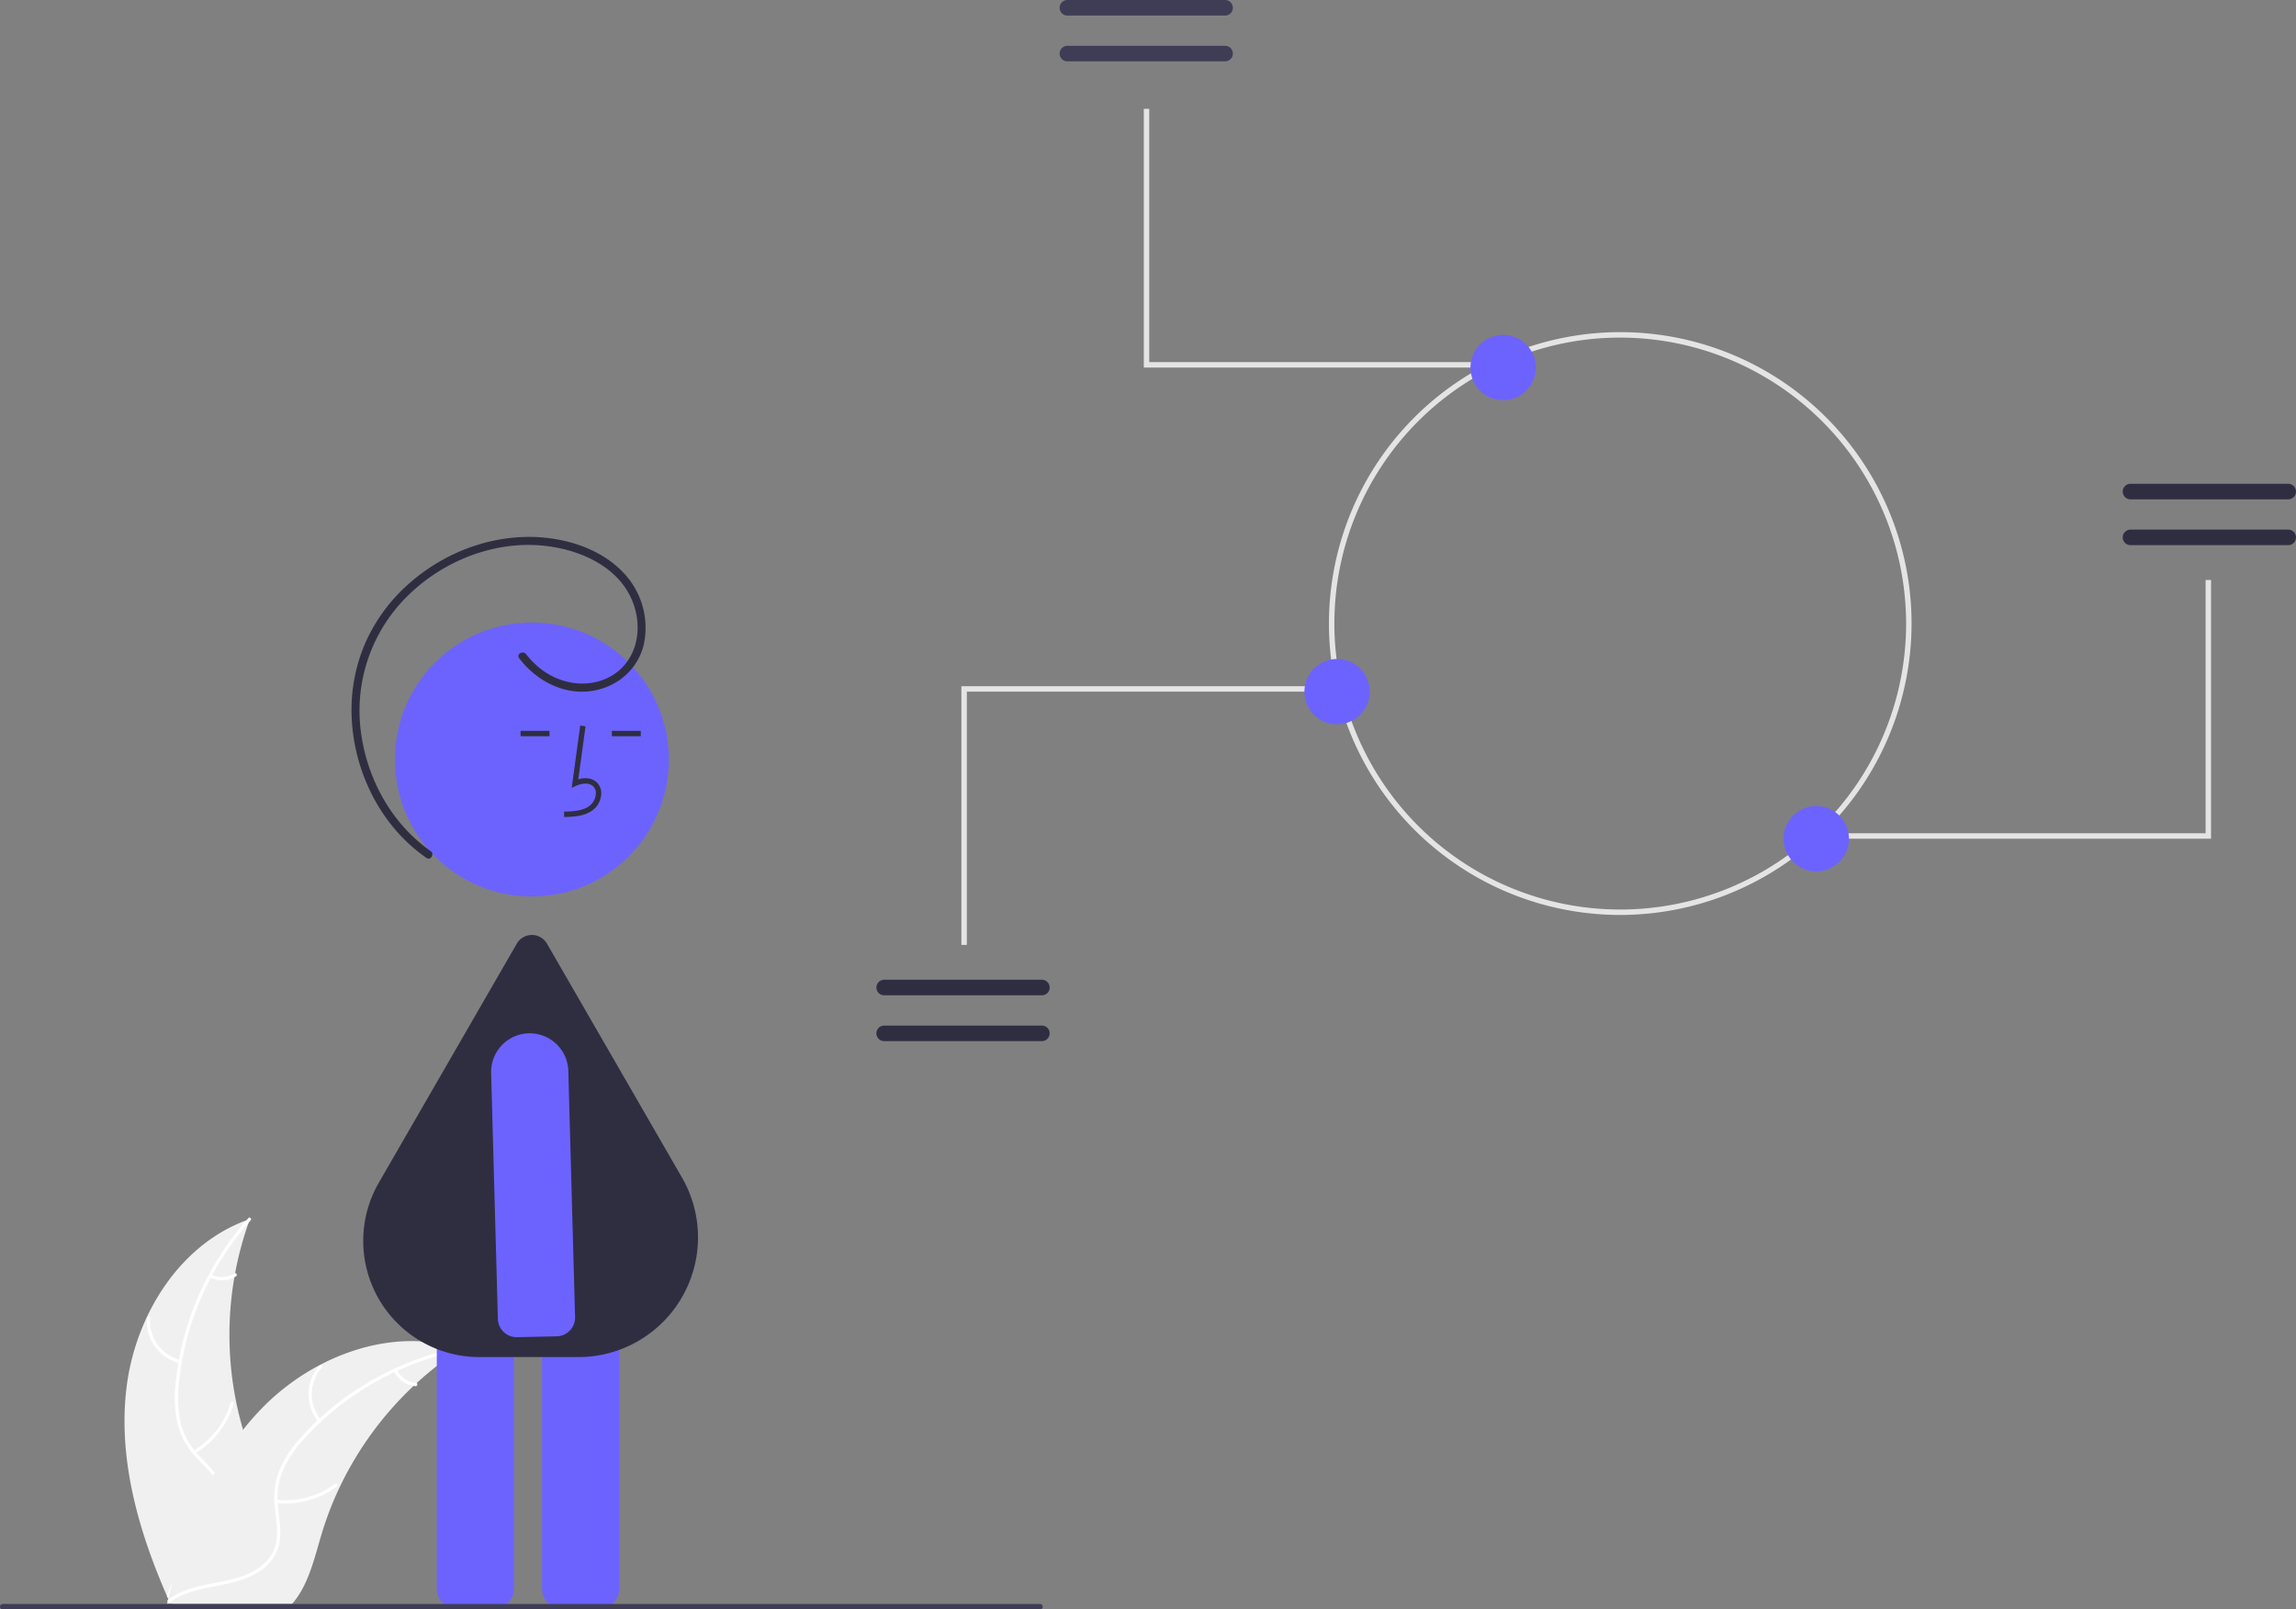 <svg width="301" height="211" fill="none" xmlns="http://www.w3.org/2000/svg"><rect width="100%" height="100%" fill="#808080" stroke="none"/><g clip-path="url(#a)"><path d="M16.597 181.828c1.184-9.526 7.086-18.911 16.167-22.011a44.241 44.241 0 0 0 .002 30.364c1.395 3.776 3.34 7.83 2.028 11.635-.817 2.368-2.815 4.18-5.048 5.313s-4.712 1.672-7.16 2.202l-.481.398c-3.886-8.777-6.692-18.376-5.508-27.901Z" fill="#F0F0F0"/><path d="M32.854 159.997a37.81 37.81 0 0 0-9.394 21.274 16.284 16.284 0 0 0 .185 5.097 9.342 9.342 0 0 0 2.321 4.331c1.047 1.15 2.25 2.205 2.998 3.589a5.716 5.716 0 0 1 .28 4.667c-.661 1.896-1.964 3.442-3.29 4.909-1.473 1.629-3.029 3.298-3.655 5.457-.075.262-.477.129-.401-.132 1.089-3.758 4.735-5.892 6.474-9.277.812-1.579 1.152-3.412.392-5.079-.666-1.458-1.905-2.547-2.975-3.702a9.963 9.963 0 0 1-2.427-4.15 15.053 15.053 0 0 1-.38-5.071 36.68 36.68 0 0 1 2.677-11.144 38.473 38.473 0 0 1 6.915-11.086c.18-.202.46.116.28.317Z" fill="#fff"/><path d="M23.574 178.711a5.668 5.668 0 0 1-4.316-5.94c.022-.272.444-.251.423.021a5.252 5.252 0 0 0 4.025 5.518c.265.063.13.464-.132.401Zm1.785 11.474a10.926 10.926 0 0 0 4.88-6.295c.076-.261.478-.128.401.133a11.367 11.367 0 0 1-5.09 6.54c-.235.139-.424-.239-.191-.378Zm2.348-23.081a3.21 3.21 0 0 0 3.042-.154c.232-.142.42.236.19.377a3.586 3.586 0 0 1-3.364.179.219.219 0 0 1-.134-.267.214.214 0 0 1 .105-.123.215.215 0 0 1 .161-.012Z" fill="#fff"/><path d="M60.444 176.831c-.143.093-.285.185-.428.282a42.241 42.241 0 0 0-5.404 4.22 19.08 19.08 0 0 0-.393.361 44.558 44.558 0 0 0-9.676 13.25 43.245 43.245 0 0 0-2.37 6.134c-.874 2.902-1.592 6.119-3.323 8.494a7.33 7.33 0 0 1-.578.714H22.628c-.035-.018-.071-.032-.107-.05l-.625.028.08-.335c.013-.064.031-.129.045-.193.011-.043.022-.086.029-.125l.01-.039c.008-.039.019-.075.026-.111.157-.639.319-1.278.485-1.917 0-.004 0-.004.004-.007 1.281-4.867 2.98-9.669 5.354-14.061.07-.132.142-.268.22-.4a41.362 41.362 0 0 1 3.71-5.627 36.5 36.5 0 0 1 2.43-2.781 30.344 30.344 0 0 1 7.595-5.691c5.611-2.964 12.107-4.099 18.103-2.289.154.046.304.093.457.143Z" fill="#F0F0F0"/><path d="M60.41 177.029a37.786 37.786 0 0 0-20.305 11.329 16.258 16.258 0 0 0-2.92 4.181 9.337 9.337 0 0 0-.753 4.855c.143 1.549.469 3.116.233 4.672a5.721 5.721 0 0 1-2.585 3.894c-1.67 1.116-3.64 1.566-5.582 1.939-2.156.413-4.403.809-6.202 2.156-.218.164-.459-.185-.241-.348 3.131-2.344 7.327-1.852 10.752-3.507 1.599-.772 2.974-2.031 3.37-3.82.346-1.564.012-3.181-.147-4.747a9.964 9.964 0 0 1 .56-4.775 15.048 15.048 0 0 1 2.748-4.278 36.653 36.653 0 0 1 8.845-7.286 38.45 38.45 0 0 1 12.194-4.686c.266-.053.297.369.032.421Z" fill="#fff"/><path d="M41.736 186.382a5.671 5.671 0 0 1 .13-7.343c.18-.203.506.068.325.272a5.251 5.251 0 0 0-.107 6.83c.173.21-.175.45-.348.241Zm-5.48 10.237c2.733.296 5.477-.45 7.685-2.088.219-.162.46.186.24.348-2.3 1.7-5.157 2.47-8 2.156-.272-.03-.195-.446.075-.416Zm15.767-17.015a3.21 3.21 0 0 0 2.521 1.708c.271.027.194.443-.075.416a3.6 3.6 0 0 1-2.794-1.883.22.22 0 0 1 .054-.295.215.215 0 0 1 .294.054Z" fill="#fff"/><path d="M289.863 109.956h-50.326v-.714h49.612V76.037h.714v33.919Zm-163.114 13.925h-.714v-33.92h50.326v.715h-49.612v33.205Zm73.526-75.694h-50.326v-33.92h.714v33.206h49.612v.714Z" fill="#E4E4E4"/><path d="M139.934 0a1.018 1.018 0 0 0 0 2.039h20.673a1.017 1.017 0 0 0 1.017-1.02A1.019 1.019 0 0 0 160.607 0h-20.673Zm.001 6.006a1.018 1.018 0 1 0 0 2.039h20.672a1.02 1.02 0 0 0 .72-1.74 1.02 1.02 0 0 0-.72-.299h-20.672Z" fill="#3F3D56"/><path d="M299.981 71.471a1.017 1.017 0 0 0 1.017-1.02 1.019 1.019 0 0 0-1.017-1.019h-20.675a1.012 1.012 0 0 0-.722.298 1.01 1.01 0 0 0-.299.722 1.027 1.027 0 0 0 .299.721 1.022 1.022 0 0 0 .722.298h20.675Zm0-6.007a1.016 1.016 0 0 0 1.017-1.019 1.018 1.018 0 0 0-1.017-1.02h-20.675a1.014 1.014 0 0 0-.722.298 1.01 1.01 0 0 0-.299.722 1.026 1.026 0 0 0 .631.942.983.983 0 0 0 .39.077h20.675Z" fill="#2F2E41"/><path d="M212.411 119.953a38.196 38.196 0 0 1-35.284-23.584 38.209 38.209 0 0 1 27.833-52.09 38.181 38.181 0 0 1 39.205 16.245 38.208 38.208 0 0 1 6.436 21.225 38.25 38.25 0 0 1-11.198 27.002 38.226 38.226 0 0 1-26.992 11.202Zm0-75.694a37.472 37.472 0 0 0-34.625 23.144 37.506 37.506 0 0 0 8.124 40.856 37.465 37.465 0 0 0 40.842 8.126 37.478 37.478 0 0 0 16.82-13.807 37.502 37.502 0 0 0 6.316-20.829 37.542 37.542 0 0 0-10.99-26.496 37.51 37.51 0 0 0-26.487-10.993Z" fill="#E4E4E4"/><path d="M197.063 52.472a4.284 4.284 0 1 0-.002-8.568 4.284 4.284 0 0 0 .002 8.568ZM175.29 94.96a4.283 4.283 0 0 0 4.283-4.284 4.283 4.283 0 1 0-8.566 0 4.284 4.284 0 0 0 4.283 4.284Zm62.819 19.28a4.284 4.284 0 1 0-.002-8.57 4.284 4.284 0 0 0 .002 8.57Z" fill="#6C63FF"/><path d="M115.917 128.446a1.023 1.023 0 0 0-1.019 1.02c0 .27.107.529.298.721.192.191.451.298.721.298h20.675a1.017 1.017 0 0 0 1.017-1.019 1.018 1.018 0 0 0-1.017-1.02h-20.675Zm0 6.007a1.028 1.028 0 0 0-.722.298 1.012 1.012 0 0 0-.299.722 1.012 1.012 0 0 0 .63.942c.124.051.257.077.391.077h20.675a1.02 1.02 0 0 0 .719-1.74 1.02 1.02 0 0 0-.719-.299h-20.675Z" fill="#2F2E41"/><path d="M64.921 210.797h-5.195a2.463 2.463 0 0 1-2.463-2.464V165.02a2.468 2.468 0 0 1 2.463-2.465h5.195a2.468 2.468 0 0 1 2.464 2.465v43.313a2.468 2.468 0 0 1-2.464 2.464Zm13.795 0h-5.195a2.463 2.463 0 0 1-2.464-2.464V165.02a2.469 2.469 0 0 1 2.464-2.465h5.195a2.468 2.468 0 0 1 2.464 2.465v43.313a2.468 2.468 0 0 1-2.464 2.464Zm-8.988-93.267c9.914 0 17.95-8.039 17.95-17.957 0-9.917-8.036-17.956-17.95-17.956s-17.95 8.039-17.95 17.956c0 9.918 8.036 17.957 17.95 17.957Z" fill="#6C63FF"/><path d="M75.822 177.914H62.908a15.228 15.228 0 0 1-13.25-7.618 15.245 15.245 0 0 1 .03-15.288l18.06-31.29a2.29 2.29 0 0 1 3.124-.838c.348.201.637.49.838.838l17.696 30.66a15.694 15.694 0 0 1-5.742 21.434 15.682 15.682 0 0 1-7.842 2.102Zm-1.857-70.803c1.164-.032 2.612-.072 3.728-.888a2.859 2.859 0 0 0 1.126-2.138 1.93 1.93 0 0 0-.655-1.582c-.583-.492-1.433-.608-2.35-.338l.95-6.946-.698-.095-1.117 8.165.583-.268c.675-.309 1.602-.467 2.178.02a1.234 1.234 0 0 1 .405 1.019 2.165 2.165 0 0 1-.838 1.595c-.868.634-2.022.716-3.331.752l.02.704Zm10.039-11.293h-3.791v.704h3.791v-.704Zm-11.967 0h-3.791v.704h3.79v-.704Z" fill="#2F2E41"/><path d="M65.506 173.898a2.445 2.445 0 0 1-.236-1.004l-.885-32.254a5.066 5.066 0 0 1 4.95-5.171 5.063 5.063 0 0 1 5.17 4.951l.885 32.254a2.468 2.468 0 0 1-2.41 2.518l-5.193.113a2.473 2.473 0 0 1-2.28-1.407Z" fill="#6C63FF"/><path d="M68.063 86.3c2.18 2.853 5.643 4.767 9.302 4.313 3.485-.431 6.36-2.86 7.081-6.34a10.45 10.45 0 0 0-2.744-9.22c-2.467-2.596-5.996-3.992-9.49-4.47-6.62-.907-13.417 1.425-18.421 5.775a22.573 22.573 0 0 0-5.875 7.878 22.09 22.09 0 0 0-1.822 9.534c.192 6.469 3.025 12.927 7.913 17.217a22.285 22.285 0 0 0 1.904 1.492c.557.391 1.086-.524.533-.912-5.006-3.513-8.199-9.229-9.075-15.235a21.106 21.106 0 0 1 4.946-17.02c4.042-4.598 9.969-7.586 16.107-7.854 6.177-.27 13.896 2.49 15.052 9.368.518 3.082-.634 6.323-3.458 7.866-3.024 1.653-6.731.973-9.33-1.161a10.714 10.714 0 0 1-1.711-1.765c-.408-.532-1.325-.007-.912.533Z" fill="#2F2E41"/><path d="M136.345 211H.357a.357.357 0 0 1 0-.714h135.988a.355.355 0 0 1 .357.357.356.356 0 0 1-.357.357Z" fill="#3F3D56"/></g><defs><clipPath id="a"><path fill="#fff" d="M0 0h301v211H0z"/></clipPath></defs></svg>